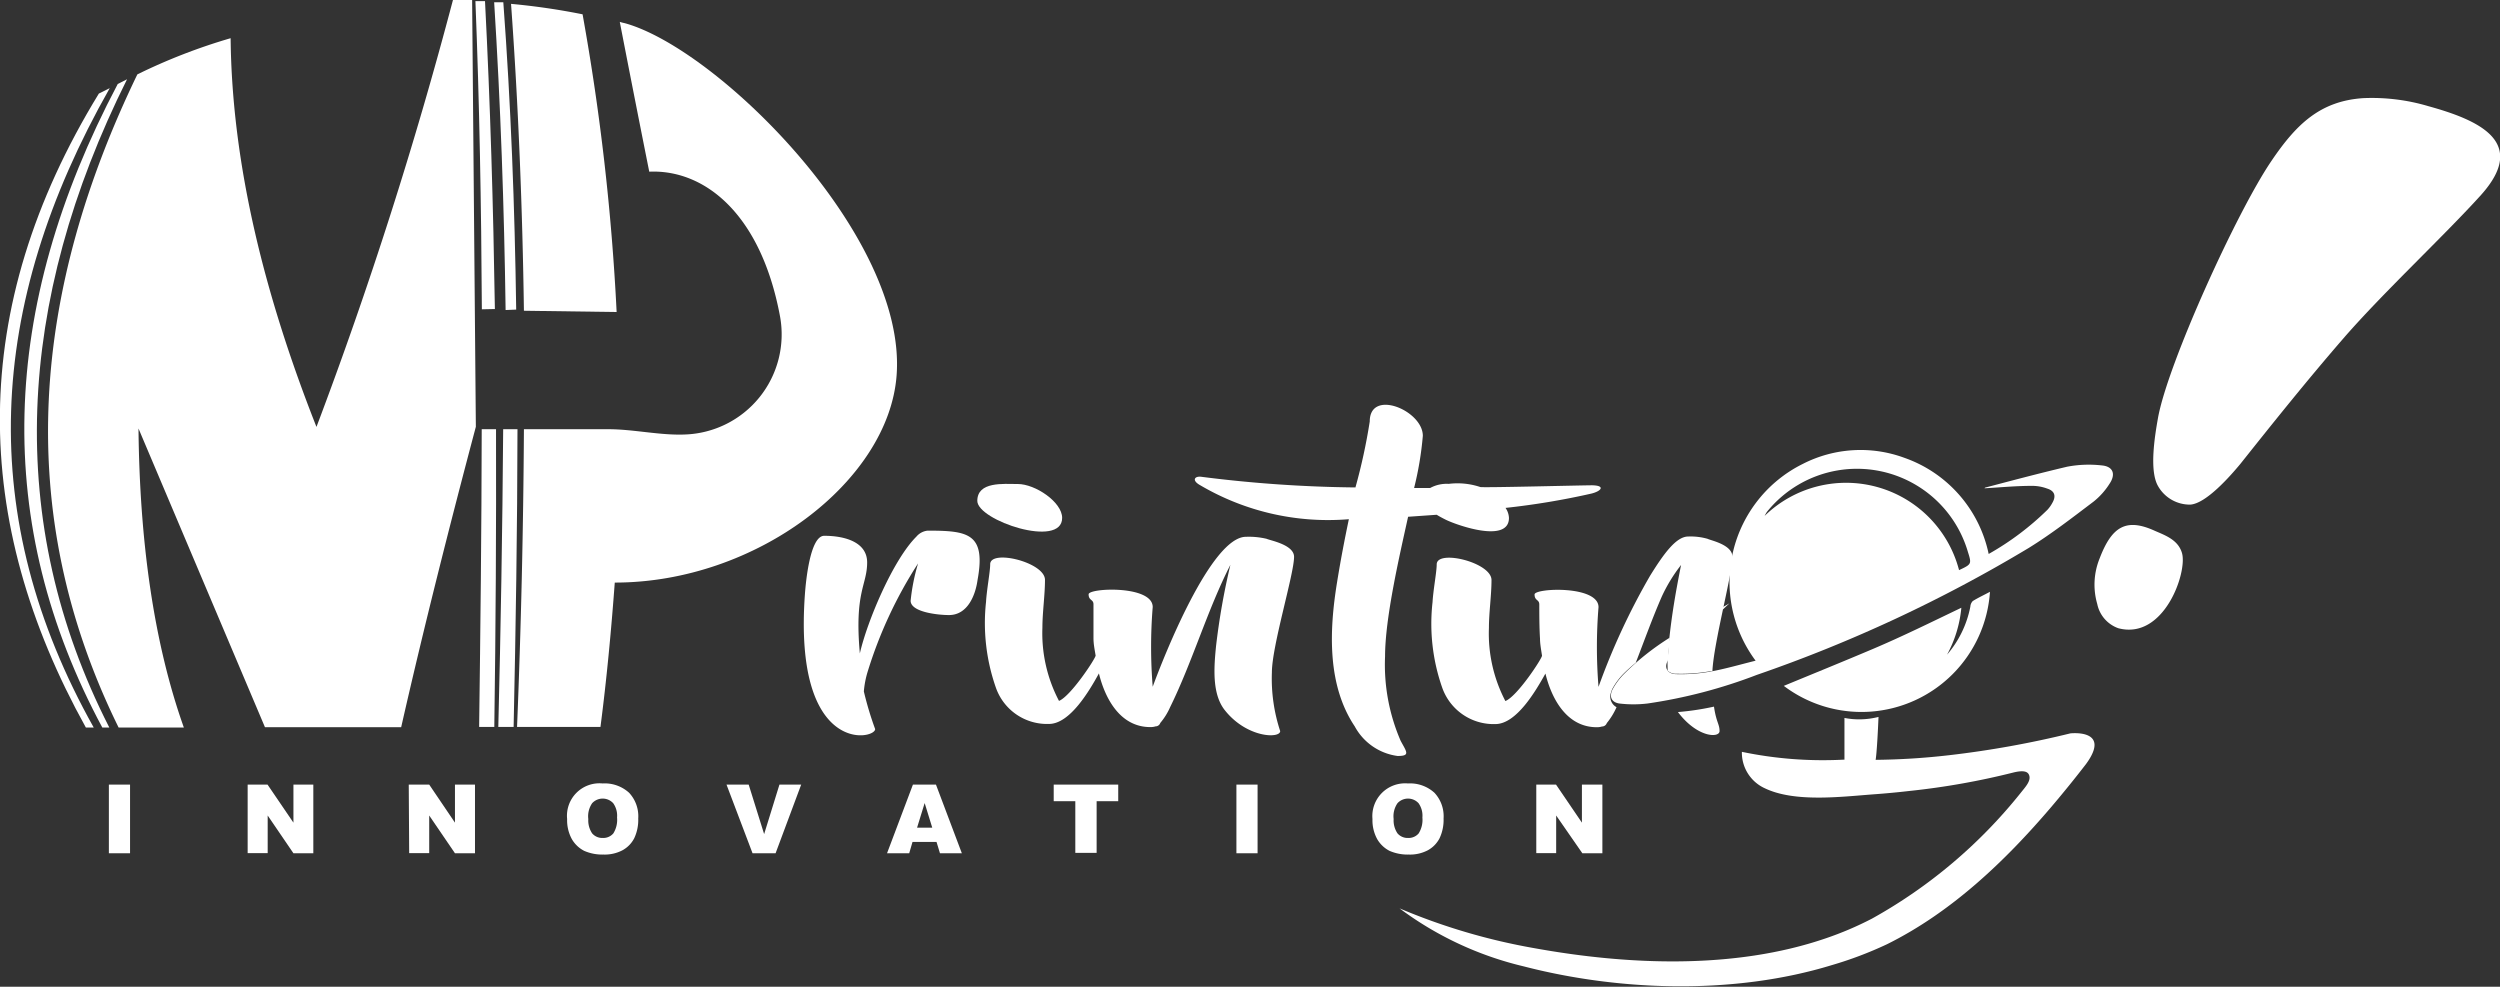 <svg xmlns="http://www.w3.org/2000/svg" viewBox="0 0 174.74 68.97"><rect x="0" y="0" width="174.74" height="68.97" fill="#333333" stroke="none"/><g id="Capa_2" data-name="Capa 2"><g id="Capa_1-2" data-name="Capa 1"><path d="M138.8,34.07c1.9-.5,3.78-1,5.69-1.45a8.1,8.1,0,0,1,2.41-.09c.8.07,1,.61.55,1.28a5,5,0,0,1-1.13,1.26c-1.48,1.12-2.95,2.26-4.52,3.23a100.42,100.42,0,0,1-19,8.87,35.47,35.47,0,0,1-7.63,2,8.27,8.27,0,0,1-2,0c-.55-.09-.71-.49-.45-1a4.81,4.81,0,0,1,.73-1,18.07,18.07,0,0,1,3.26-2.6l-.13,1.6c-.3.52,0,.94.57.95a11.57,11.57,0,0,0,2.35-.17c1.07-.19,2.12-.5,3.21-.77A9.21,9.21,0,0,1,126,32.43a8.86,8.86,0,0,1,7.11-.43A9.09,9.09,0,0,1,139,38.72a19.67,19.67,0,0,0,4.11-3.09,2.32,2.32,0,0,0,.34-.48c.28-.48.16-.84-.36-1a3,3,0,0,0-1.06-.19c-1.13,0-2.25.11-3.31.17C138.7,34.12,138.74,34.08,138.8,34.07Zm-1.25,4.51a8.08,8.08,0,0,0-14.05-2.8,2.86,2.86,0,0,0-.16.28,8.16,8.16,0,0,1,13.59,3.79C137.8,39.44,137.82,39.43,137.55,38.58Z" fill="#fff"/><path d="M139.08,41.37c-.41.22-.82.41-1.19.64a.61.61,0,0,0-.17.39,7.25,7.25,0,0,1-1.63,3.36,8.47,8.47,0,0,0,1-3.28c-2.09,1-4.11,2-6.16,2.87s-4.17,1.73-6.25,2.59a9,9,0,0,0,14.41-6.57Z" fill="#fff"/><path d="M144.71,51.26a68.33,68.33,0,0,1-8.51,1.53,48.58,48.58,0,0,1-5.1.32c.08-.49.16-2,.2-3a5.51,5.51,0,0,1-1.33.17,5.19,5.19,0,0,1-1.05-.1c0,1.1,0,2.67,0,2.92h-.12a27.69,27.69,0,0,1-7.05-.55,2.74,2.74,0,0,0,1.61,2.55c2.09,1,5.33.59,7.6.42q1.26-.09,2.55-.24A51.91,51.91,0,0,0,140.71,54c.72-.18,1-.07,1.1.14.2.41-.25.87-.58,1.29a35.14,35.14,0,0,1-10.39,8.78,23.19,23.19,0,0,1-3.24,1.38c-6.4,2.19-13.84,1.86-20.32.69a43.27,43.27,0,0,1-9.46-2.79,23.61,23.61,0,0,0,8.7,4.06c6.68,1.73,14.69,2,21.51-.09A26.5,26.5,0,0,0,131.89,66c4.5-2.23,8.25-5.8,11.48-9.59.85-1,1.66-2,2.43-3C147.62,50.93,144.71,51.26,144.71,51.26Z" fill="#fff" fill-rule="evenodd"/><path d="M120.4,42.62l.48-.45-.44.25Z" fill="#fff"/><path d="M54.52,22.11a7,7,0,0,1-6.66,8.26c-1.72.07-3.59-.37-5.33-.37H36.62q-.06,10.47-.48,20.81c2,0,3.89,0,5.83,0,.43-3.31.75-6.71,1-10.09,9.9,0,19.16-7.1,19.7-14.5.72-9.73-12.5-22.81-19-24.6a3.58,3.58,0,0,1-.35-.09Q44.34,6.79,45.38,12C49.19,11.83,53.17,14.87,54.52,22.11Z" fill="#fff" fill-rule="evenodd"/><path d="M33.49,50.81h1.06q.15-10.39.12-20.81h-1C33.66,37,33.58,44,33.49,50.81Z" fill="#fff" fill-rule="evenodd"/><path d="M36.08,21.64c-.1-7.18-.37-14.33-.9-21.48l-.64,0c.45,7.16.7,14.33.8,21.51Z" fill="#fff" fill-rule="evenodd"/><path d="M34.83,50.81H35.9c.15-6.93.26-13.87.27-20.81h-1C35.12,37,35,44,34.83,50.81Z" fill="#fff" fill-rule="evenodd"/><path d="M43.1,21.81A162.33,162.33,0,0,0,40.72,1v0a47.57,47.57,0,0,0-5-.73c.52,7.21.8,14.35.9,21.45Z" fill="#fff" fill-rule="evenodd"/><path d="M7.67,6.16l-.76.38C-2.32,21.62-2,36.43,6,50.85h.55C-1.67,36.18-1,21.44,7.67,6.16Z" fill="#fff" fill-rule="evenodd"/><path d="M7.15,50.85h.49C.3,36.47,1.14,21.06,8.88,5.54l-.65.33C-.08,21.6-.48,36.64,7.15,50.85Z" fill="#fff" fill-rule="evenodd"/><path d="M8.29,50.85h4.56c-2.13-6-3.09-13.09-3.17-20.9l8.84,20.88c3.23,0,6.39,0,9.52,0,1.59-7,3.38-14.07,5.22-21L33,0,31.66,0a302.89,302.89,0,0,1-9.54,29.84c-3.55-9-5.91-18.19-6-27.17A40.32,40.32,0,0,0,9.6,5.2C2.34,20.21.79,35.62,8.29,50.85Z" fill="#fff" fill-rule="evenodd"/><path d="M34.59,21.6c-.11-7.16-.32-14.33-.69-21.52l-.67,0c.28,7.05.41,14.28.45,21.54Z" fill="#fff" fill-rule="evenodd"/><path d="M97.9,51.78a13.38,13.38,0,0,1-1.09-5.89c0-2.7,1-7,1.61-9.77l2-.14c.19.12.42.24.66.36.84.4,4.39,1.64,4.39-.14a1.33,1.33,0,0,0-.24-.7,52.61,52.61,0,0,0,6-1c.7-.17,1-.56.06-.58-.77,0-7.69.18-7.83.12a5,5,0,0,0-2.2-.22,2.42,2.42,0,0,0-1.3.29H98.84a23,23,0,0,0,.61-3.65c0-1.77-3.71-3.31-3.71-1a40.31,40.31,0,0,1-1,4.61A91.69,91.69,0,0,1,84,33.33c-.5-.08-.73.24-.12.58a17.61,17.61,0,0,0,10.4,2.38c-.3,1.43-.58,2.89-.82,4.38-.57,3.48-.68,7.24,1.23,10.1a4,4,0,0,0,3,2.07C98.59,52.84,98.32,52.56,97.9,51.78Z" fill="#fff" fill-rule="evenodd"/><path d="M150.61,37.1c-2-.91-3-.3-3.85,1.92a4.87,4.87,0,0,0-.17,3.2,2.28,2.28,0,0,0,1.47,1.69c3.2.85,4.85-3.93,4.45-5.26C152.24,37.73,151.34,37.42,150.61,37.1Z" fill="#fff" fill-rule="evenodd"/><path d="M169.73,7.42a13.86,13.86,0,0,0-4.55-.56c-3,.2-4.67,1.81-6.41,4.38-2.42,3.55-7.27,14.21-7.94,18-.22,1.25-.61,3.64,0,4.72a2.55,2.55,0,0,0,2.27,1.31c1.11-.08,2.79-2,3.48-2.83,2.34-2.94,4.66-5.84,7.19-8.76,2.74-3.17,7.09-7.22,9.66-10.07C176.71,9.93,173.28,8.4,169.73,7.42Z" fill="#fff" fill-rule="evenodd"/><path d="M64.84,37.09a1.19,1.19,0,0,0-.79.42c-1.63,1.62-3.44,5.92-3.95,8.16-.39-4.32.51-4.76.51-6.36,0-1.41-1.54-1.86-3-1.86-1,0-1.29,3.27-1.35,4.08-.81,11.29,4.91,10.18,4.91,9.43a23.06,23.06,0,0,1-.79-2.63A6.52,6.52,0,0,1,60.63,47a30.36,30.36,0,0,1,3.54-7.62,13.86,13.86,0,0,0-.52,2.61c0,.8,1.92,1,2.68,1,1.29,0,1.85-1.36,2-2.47C68.92,37.28,67.66,37.09,64.84,37.09Z" fill="#fff" fill-rule="evenodd"/><path d="M74.24,36.2c0-1.11-1.88-2.37-3.1-2.37-1,0-2.83-.19-2.83,1.18S74.24,38.36,74.24,36.2Z" fill="#fff" fill-rule="evenodd"/><path d="M86,39.48a48.6,48.6,0,0,0-1,5.65c-.15,1.49-.3,3.37.61,4.51,1.53,1.94,3.87,2,3.87,1.46A11.72,11.72,0,0,1,88.9,47c0-1.85,1.55-6.87,1.55-8.08,0-.85-1.67-1.14-1.92-1.26a5.4,5.4,0,0,0-1.43-.14C84.64,37.5,81.3,46,80.57,48a34.5,34.5,0,0,1,0-5.57c0-1.54-4.48-1.34-4.48-.89s.34.34.34.7c0,.58,0,1.57,0,2.38,0,.38.08.78.15,1.2,0,.2-1.74,2.84-2.56,3.17a10.16,10.16,0,0,1-1.16-5.11c0-1.09.18-2.28.18-3.35,0-1.23-3.83-2.16-3.83-1.09,0,.52-.24,1.76-.29,2.63a13.64,13.64,0,0,0,.69,6,3.79,3.79,0,0,0,3.71,2.53c1.47,0,2.83-2.33,3.49-3.53.44,1.8,1.51,3.75,3.59,3.75a1.14,1.14,0,0,0,.37-.05.35.35,0,0,0,.33-.24,4.49,4.49,0,0,0,.69-1.11C83.33,46.3,84.41,42.58,86,39.48Z" fill="#fff" fill-rule="evenodd"/><path d="M117.28,49.77c1.37,1.81,2.91,1.82,2.91,1.33s-.23-.61-.39-1.71A18.67,18.67,0,0,1,117.28,49.77Z" fill="#fff" fill-rule="evenodd"/><path d="M112.62,48.36h0a1.19,1.19,0,0,1,.08-.22,4.81,4.81,0,0,1,.73-1,10.93,10.93,0,0,1,.9-.81c.6-1.55,1.17-3.14,1.83-4.65a11.2,11.2,0,0,1,1.34-2.19c-.36,1.81-.66,3.51-.85,5.41,0,.36-.07.92-.09,1.15s0,.55,0,.82a.79.79,0,0,0,.6.22,11.57,11.57,0,0,0,2.35-.17l.18,0c.09-2,1.4-6.8,1.4-8,0-.85-1.51-1.14-1.74-1.26A4.38,4.38,0,0,0,118,37.5c-.84,0-1.71,1.2-2.67,2.75a47.46,47.46,0,0,0-3.6,7.76,34.5,34.5,0,0,1,0-5.57c0-1.54-4.47-1.34-4.47-.89s.33.34.33.7c0,.58,0,1.57.05,2.38,0,.38.08.78.14,1.2,0,.2-1.73,2.84-2.56,3.17a10.16,10.16,0,0,1-1.15-5.11c0-1.09.18-2.28.18-3.35,0-1.23-3.83-2.16-3.83-1.09,0,.52-.24,1.76-.29,2.63a13.49,13.49,0,0,0,.68,6,3.81,3.81,0,0,0,3.71,2.53c1.48,0,2.83-2.33,3.5-3.53.44,1.8,1.51,3.75,3.59,3.75a1.12,1.12,0,0,0,.36-.05.36.36,0,0,0,.34-.24,4.84,4.84,0,0,0,.68-1.11l0,0A.84.84,0,0,1,112.62,48.36Z" fill="#fff" fill-rule="evenodd"/><path d="M7.61,54.84H9.09v4.8H7.61Z" fill="#fff"/><path d="M17.31,54.84H18.7l1.81,2.66V54.84H21.9v4.8H20.51L18.71,57v2.63h-1.4Z" fill="#fff"/><path d="M28.57,54.84H30l1.8,2.66V54.84h1.4v4.8h-1.4L30,57v2.63h-1.4Z" fill="#fff"/><path d="M39.64,57.25a2.27,2.27,0,0,1,2.48-2.49,2.53,2.53,0,0,1,1.85.65,2.4,2.4,0,0,1,.64,1.8,3,3,0,0,1-.28,1.38,2,2,0,0,1-.82.84,2.67,2.67,0,0,1-1.33.3,3.15,3.15,0,0,1-1.35-.26,2.11,2.11,0,0,1-.86-.82A2.74,2.74,0,0,1,39.64,57.25Zm1.48,0a1.61,1.61,0,0,0,.27,1,.93.93,0,0,0,.74.32.92.92,0,0,0,.74-.32,1.79,1.79,0,0,0,.26-1.11,1.5,1.5,0,0,0-.27-1,1,1,0,0,0-1.47,0A1.61,1.61,0,0,0,41.12,57.25Z" fill="#fff"/><path d="M50.78,54.84h1.55l1.08,3.46,1.07-3.46H56l-1.79,4.8H52.6Z" fill="#fff"/><path d="M65.46,58.85H63.78l-.23.79H62l1.81-4.8h1.61l1.81,4.8H65.7Zm-.3-1-.53-1.72-.53,1.72Z" fill="#fff"/><path d="M73.65,54.84h4.51V56H76.65v3.61H75.16V56H73.65Z" fill="#fff"/><path d="M86.42,54.84H87.9v4.8H86.42Z" fill="#fff"/><path d="M95.93,57.25a2.29,2.29,0,0,1,2.48-2.49,2.53,2.53,0,0,1,1.85.65,2.4,2.4,0,0,1,.64,1.8,3,3,0,0,1-.28,1.38,2,2,0,0,1-.82.84,2.67,2.67,0,0,1-1.33.3,3.15,3.15,0,0,1-1.35-.26,2.11,2.11,0,0,1-.86-.82A2.74,2.74,0,0,1,95.93,57.25Zm1.48,0a1.61,1.61,0,0,0,.27,1,.93.93,0,0,0,.74.32.92.92,0,0,0,.74-.32,1.79,1.79,0,0,0,.26-1.11,1.5,1.5,0,0,0-.27-1,1,1,0,0,0-1.47,0A1.61,1.61,0,0,0,97.41,57.25Z" fill="#fff"/><path d="M107.38,54.84h1.38l1.81,2.66V54.84H112v4.8h-1.4L108.77,57v2.63h-1.39Z" fill="#fff"/></g></g></svg>